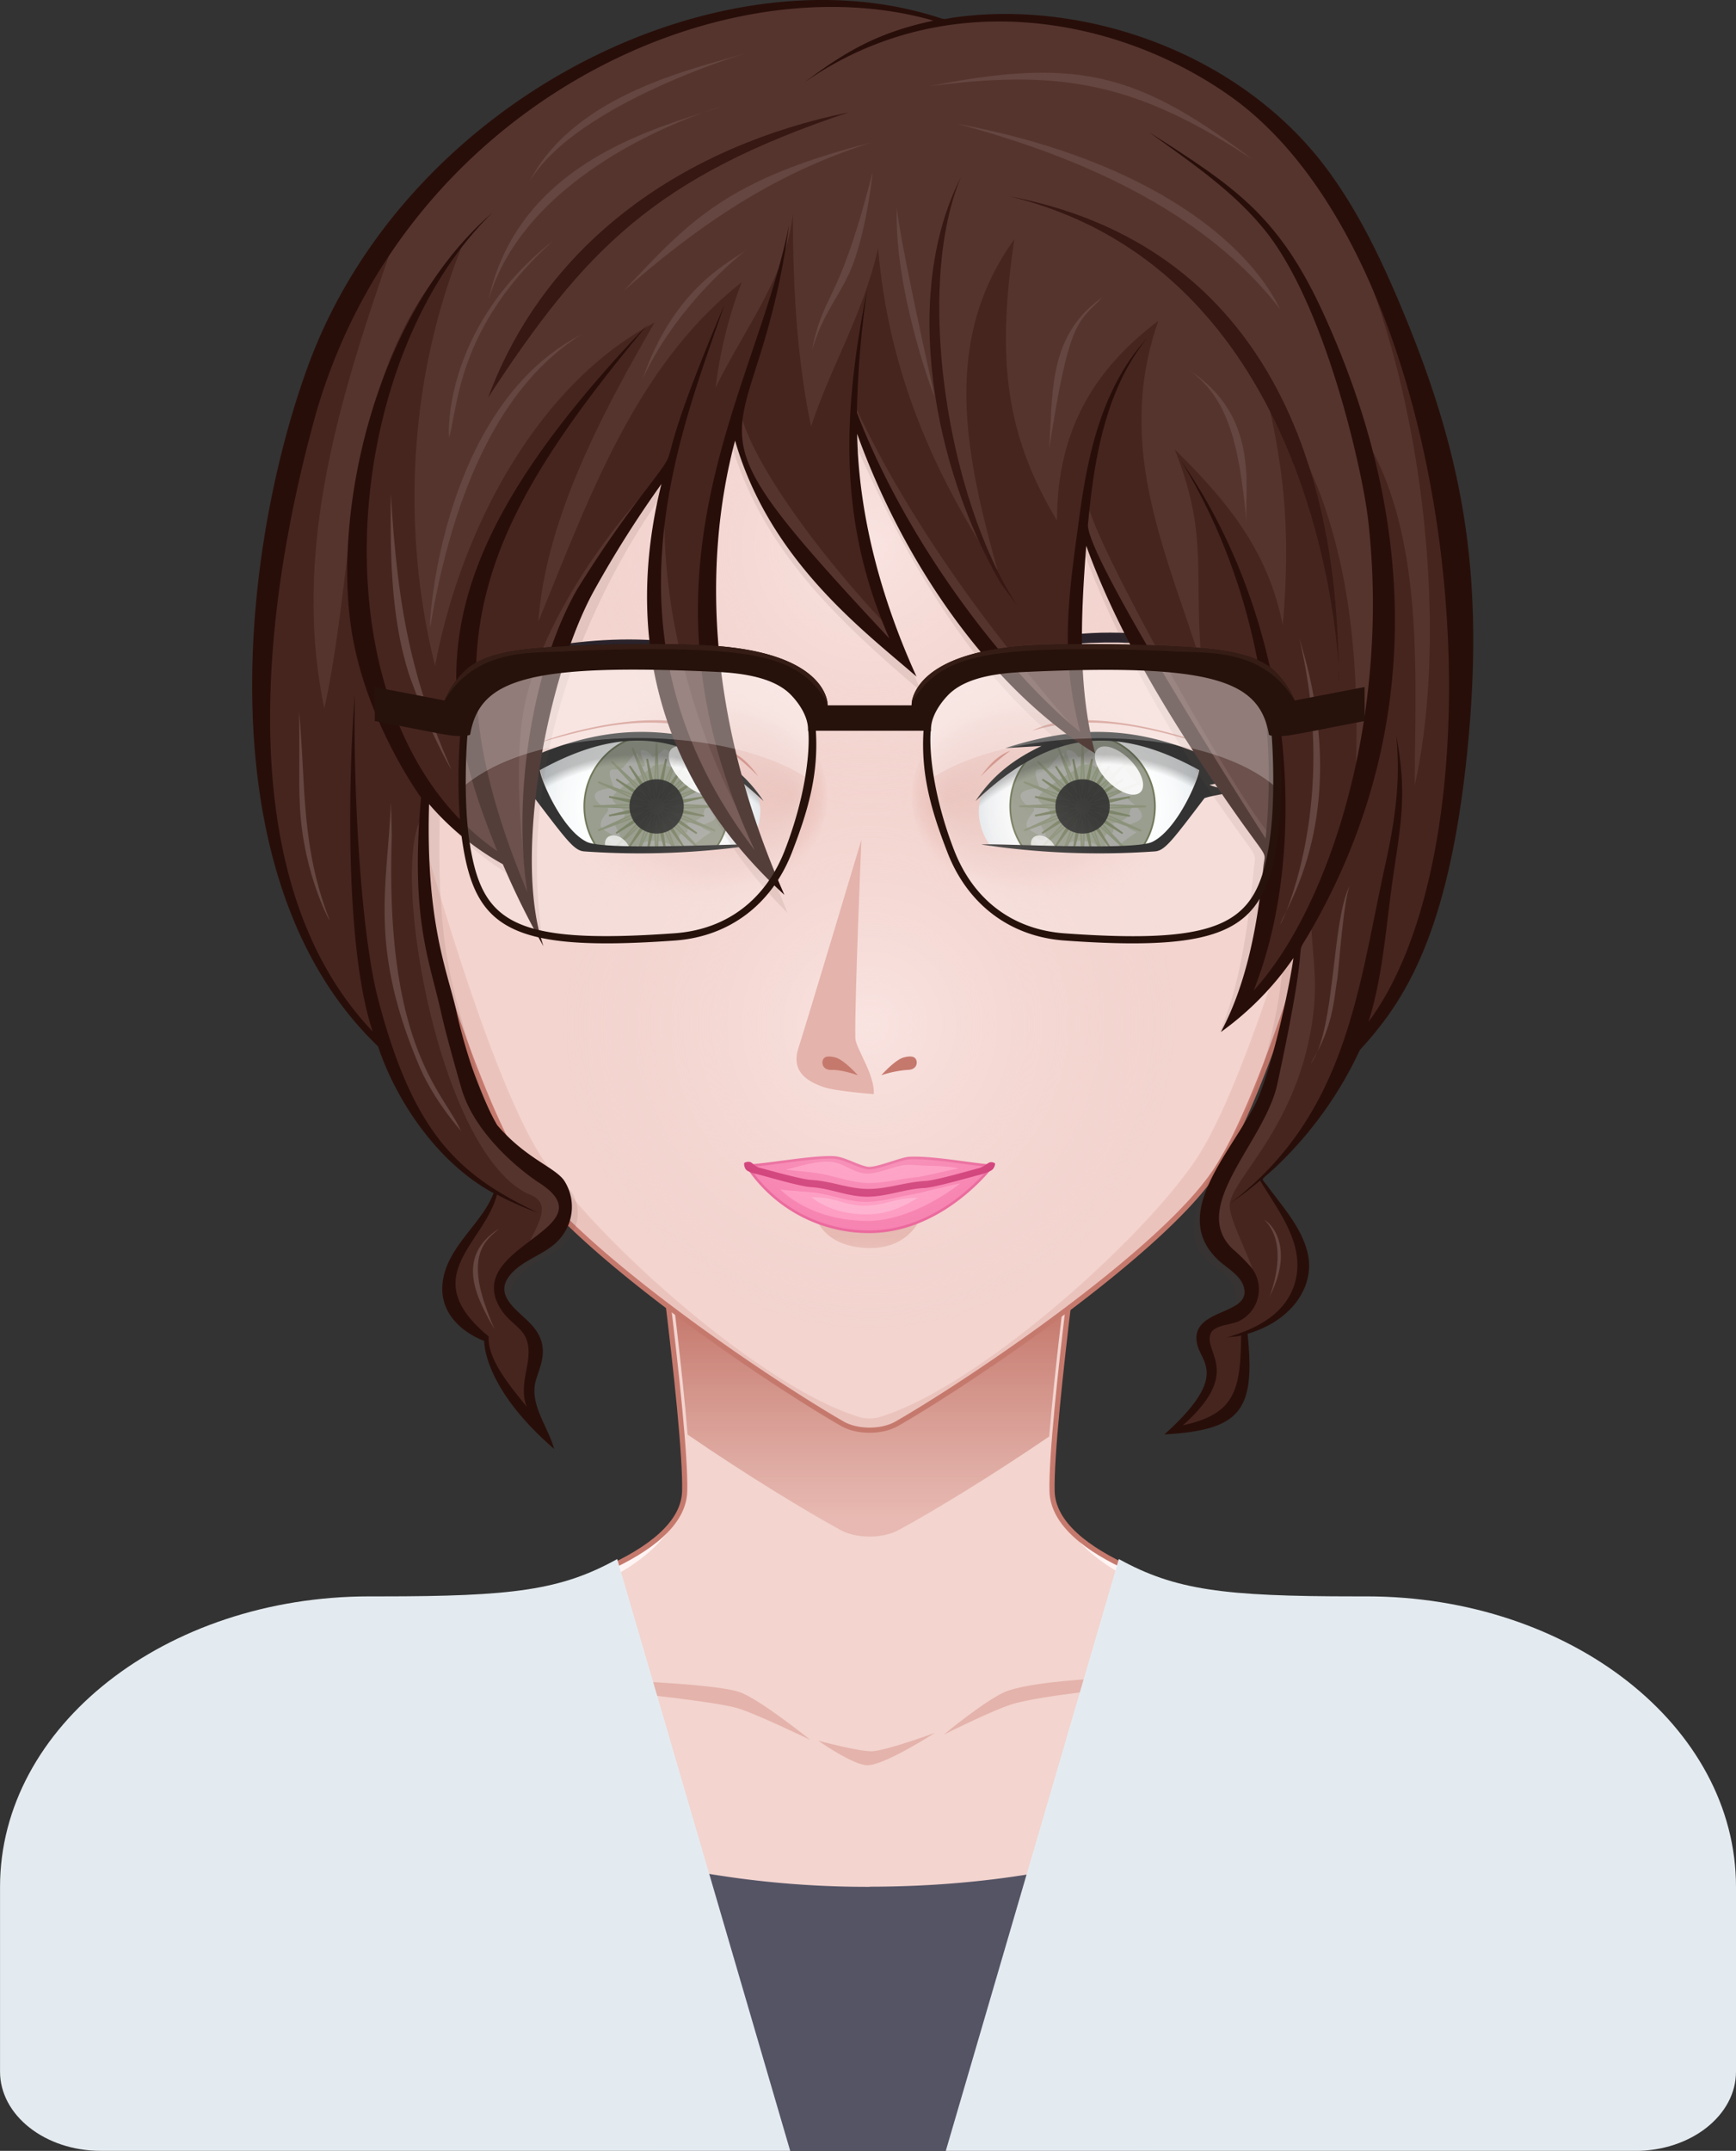<svg id="Layer_1" data-name="Layer 1" xmlns="http://www.w3.org/2000/svg" xmlns:xlink="http://www.w3.org/1999/xlink" viewBox="0 0 504 624.11"><rect x="0" y="0" width="504" height="624.11" fill="#333333" stroke="none"/><defs><style>.cls-1,.cls-30{fill:#56342e;}.cls-2{fill:#f3d4cf;}.cls-3{fill:#fff4f3;}.cls-4{fill:#e4b3ab;}.cls-5{fill:none;stroke:#c5796d;stroke-width:1.5px;}.cls-6{fill:url(#linear-gradient);}.cls-7{fill:#ebc3bd;}.cls-8{fill:url(#linear-gradient-2);}.cls-9{fill:#f771a9;stroke:#e85391;stroke-width:0.75px;}.cls-10{fill:#c92066;}.cls-11{fill:#ff8ebd;}.cls-12{fill:#ffa8cc;}.cls-13{fill:url(#radial-gradient);}.cls-14,.cls-16,.cls-17{fill:#808672;stroke-width:0.5px;}.cls-14{stroke:#4c5831;}.cls-15{fill:#93958e;}.cls-16{stroke:#6e7759;}.cls-17{stroke:#5d6743;}.cls-18,.cls-20{opacity:0.9;}.cls-18,.cls-19,.cls-20,.cls-30,.cls-35,.cls-36{isolation:isolate;}.cls-19,.cls-20,.cls-35,.cls-36{fill:#fff;}.cls-19{opacity:0.7;}.cls-21{fill:url(#radial-gradient-2);}.cls-22{fill:url(#radial-gradient-3);}.cls-23{fill:#c5796d;}.cls-24{fill:url(#radial-gradient-4);}.cls-25{fill:url(#radial-gradient-5);}.cls-26{fill:url(#radial-gradient-6);}.cls-27{fill:url(#radial-gradient-7);}.cls-28{fill:url(#radial-gradient-8);}.cls-29{fill:#2a232b;}.cls-30{opacity:0.1;}.cls-31{fill:#47251f;}.cls-32{fill:#371813;}.cls-33{fill:#654640;}.cls-34{fill:#280e09;}.cls-35{opacity:0.2;}.cls-36{opacity:0.4;}.cls-37{fill:#26120b;}.cls-38{fill:#351d15;}.cls-39{fill:#545465;}.cls-40{fill:#e4ebf0;}</style><linearGradient id="linear-gradient" x1="64.13" y1="645.79" x2="64.13" y2="679.66" gradientTransform="matrix(2.55, 0, 0, -2.55, 136.19, 2110.93)" gradientUnits="userSpaceOnUse"><stop offset="0" stop-color="#e4b3ab" stop-opacity="0.8"/><stop offset="0.7" stop-color="#c5796d"/></linearGradient><linearGradient id="linear-gradient-2" x1="64.13" y1="675.15" x2="64.13" y2="678.06" gradientTransform="matrix(2.55, 0, 0, -2.55, 136.19, 2110.93)" gradientUnits="userSpaceOnUse"><stop offset="0.1" stop-color="#ebc3bd"/><stop offset="1" stop-color="#e4b3ab"/></linearGradient><radialGradient id="radial-gradient" cx="43.85" cy="730.21" r="12.97" gradientTransform="translate(349.24 2148.45) rotate(180) scale(2.59)" gradientUnits="userSpaceOnUse"><stop offset="0" stop-color="#fff"/><stop offset="0.54" stop-color="#fdfefe"/><stop offset="0.74" stop-color="#f6f8f9"/><stop offset="0.88" stop-color="#eaeff2"/><stop offset="0.99" stop-color="#d9e3e8"/><stop offset="1" stop-color="#d8e2e7"/></radialGradient><radialGradient id="radial-gradient-2" cx="89.45" cy="1012.54" fx="100.949" r="16.36" gradientTransform="matrix(2.55, 0.05, -0.04, 2.04, 60.64, -1816.67)" gradientUnits="userSpaceOnUse"><stop offset="0" stop-color="#e4b3ab"/><stop offset="0.7" stop-color="#e4b3ab" stop-opacity="0.3"/><stop offset="1" stop-color="#f3d4cf" stop-opacity="0"/></radialGradient><radialGradient id="radial-gradient-3" cx="30.61" cy="715.3" r="21.43" gradientTransform="matrix(2.67, -0.14, -0.14, -2.65, 251.74, 2198.5)" gradientUnits="userSpaceOnUse"><stop offset="0.95" stop-opacity="0"/><stop offset="1" stop-opacity="0.3"/></radialGradient><radialGradient id="radial-gradient-4" cx="89.57" cy="730.21" r="12.97" gradientTransform="matrix(2.59, 0, 0, -2.59, 132.23, 2148.45)" xlink:href="#radial-gradient"/><radialGradient id="radial-gradient-5" cx="42.95" cy="1013.75" fx="54.45" r="16.36" gradientTransform="matrix(-2.55, 0.05, 0.04, 2.04, 420.83, -1816.67)" xlink:href="#radial-gradient-2"/><radialGradient id="radial-gradient-6" cx="-13.75" cy="717.62" r="21.43" gradientTransform="matrix(-2.67, -0.14, 0.14, -2.65, 229.73, 2198.5)" xlink:href="#radial-gradient-3"/><radialGradient id="radial-gradient-7" cx="64.26" cy="702.24" r="38.83" gradientTransform="matrix(2.55, 0, 0, -2.55, 136.19, 2110.93)" gradientUnits="userSpaceOnUse"><stop offset="0" stop-color="#fff4f3" stop-opacity="0.5"/><stop offset="0.9" stop-color="#f3d4cf" stop-opacity="0"/></radialGradient><radialGradient id="radial-gradient-8" cx="64.26" cy="756.62" r="34.92" xlink:href="#radial-gradient-7"/></defs><title>avatar 7</title><g id="svga-group-hair-back"><path id="SvgjsPath6416" class="cls-1" d="M301.28,289.13H298.8v-2.47h2.47v2.47Z" transform="translate(-47.59 -23)"/></g><g id="svga-group-humanbody-single"><path id="SvgjsPath2761" class="cls-2" d="M524.75,534.89c-14.86-25.12-33.32-29.61-48.55-34.47-15.64-5-47.85-7.86-65.42-11.38-17-3.4-57.26-14.32-57.72-33.36-0.47-19.95,10.61-99.15,10.61-99.15H235.75s11.1,79.2,10.62,99.15c-0.46,19-40.76,30-57.73,33.36-17.57,3.52-49.77,6.39-65.41,11.38-15.23,4.86-33.7,9.34-48.56,34.47-9,15.24-14.86,39.9-14.86,67.11H539.62C539.62,574.79,533.78,550.13,524.75,534.89Z" transform="translate(-47.59 -23)"/><path id="SvgjsPath2762" class="cls-3" d="M353.07,455.69c6.17,27,44.93,33.88,65,37.9,54.19,10.83,83.53,12.7,104.61,48.33,7.18,12.16,13.5,39.24,14.75,59.74,4.54,0.72,1.31-43.11-12.7-66.76-24.09-40.74-71.94-37.43-114-45.84-17-3.4-57.26-14.32-57.72-33.36h0Zm-106.06,0c-0.46,19-40.76,30-57.72,33.36-42,8.41-89.87,5.1-114,45.84-14,23.65-17.24,67.48-12.7,66.76,1.24-20.5,7.57-47.58,14.75-59.74,21.08-35.63,50.42-37.49,104.61-48.33,20.1-4,58.86-10.87,65-37.9h0Z" transform="translate(-47.59 -23)"/><path id="SvgjsPath2763" class="cls-4" d="M179.36,509.28s70.84,0.74,82.79,4.66c5.72,1.87,20.71,13.93,20.71,13.93s-16.21-7.84-21.41-9.29C249.36,515.21,179.36,509.28,179.36,509.28Zm120.17,25.93c5.08-.1,19.51-9.4,19.51-9.4s-13.79,5.09-18.16,5.34c-3.69.21-15.74-3.06-15.74-3.06S295.37,535.3,299.53,535.22Zm42.57-17.91c16.69-4.5,73.67-8,73.67-8s-58.84-1.28-75.46,4.27c-5.57,1.86-18.7,12.76-18.7,12.76S336.61,518.78,342.1,517.31Z" transform="translate(-47.59 -23)"/><path id="SvgjsPath2764" class="cls-5" d="M524.75,534.89c-24.09-40.74-72-37.45-114-45.84-17-3.4-57.26-14.32-57.72-33.36-0.47-19.95,10.61-99.15,10.61-99.15H235.75s11.1,79.2,10.62,99.15c-0.46,19-40.76,30-57.73,33.36-17.57,3.52-49.77,6.39-65.41,11.38-15.23,4.86-33.7,9.34-48.56,34.47-9,15.24-14.86,39.9-14.86,67.11H539.62C539.62,574.79,533.78,550.13,524.75,534.89Z" transform="translate(-47.59 -23)"/></g><g id="svga-group-chinshadow-single"><path id="SvgjsPath6563" class="cls-6" d="M291.68,467c4.61,2.5,12.13,2.5,16.73,0,9.95-5.38,26.69-15.51,43.79-27.18,1.49-18.62,4.87-45.8,7.27-64.07C323.86,372,275.42,372,240,375.8c2.38,18.11,5.71,44.91,7.22,63.48C264.54,451.16,281.61,461.49,291.68,467Z" transform="translate(-47.59 -23)"/></g><g id="svga-group-head"><g id="svga-group-faceshape-wrap"><g id="svga-group-faceshape-single"><path id="SvgjsPath6560" class="cls-2" d="M399.8,363.75c-16.5,23.67-70.61,60.19-91.86,72.38-4.35,2.49-11.44,2.49-15.79,0-21.23-12.19-75.36-48.7-91.87-72.37-20.1-28.82-45.8-132.74-45.83-132.87a149.36,149.36,0,0,1-5-38c-0.13-82.79,67.16-150,150.31-150.12s150.65,66.86,150.78,149.65a149.53,149.53,0,0,1-4.83,38.06C445.72,230.55,420,334.83,399.8,363.75Z" transform="translate(-47.59 -23)"/><path id="SvgjsPath6561" class="cls-7" d="M381,66.26a149.62,149.62,0,0,1,59.18,161c0,0.13-25.95,103.9-45.83,132.87-16.48,24-63.88,66.08-91.87,74.19a11.84,11.84,0,0,1-4.9,0c-28-8.11-75.38-50.16-91.87-74.19-19.88-29-45.8-132.74-45.83-132.87a149.62,149.62,0,0,1,59.17-161,149.64,149.64,0,0,0-64.61,164.61c0,0.13,25.73,104.05,45.83,132.87,16.51,23.67,70.64,60.18,91.87,72.37h0a17.63,17.63,0,0,0,15.79,0h0c21.23-12.19,75.36-48.7,91.87-72.37,20.1-28.82,45.8-132.74,45.83-132.87A149.64,149.64,0,0,0,381,66.26Z" transform="translate(-47.59 -23)"/><path id="SvgjsPath6562" class="cls-5" d="M399.8,363.75c-16.5,23.67-70.61,60.19-91.86,72.38-4.35,2.49-11.44,2.49-15.79,0-21.23-12.19-75.36-48.7-91.87-72.37-20.1-28.82-45.8-132.74-45.83-132.87a149.36,149.36,0,0,1-5-38c-0.13-82.79,67.16-150,150.31-150.12s150.65,66.86,150.78,149.65a149.53,149.53,0,0,1-4.83,38.06C445.72,230.55,420,334.83,399.8,363.75Z" transform="translate(-47.59 -23)"/></g></g><g id="svga-group-mouth-single"><path id="SvgjsPath6651" class="cls-8" d="M300.26,385.15c-12.25,0-15.19-7.5-15.19-7.5a42.47,42.47,0,0,0,29.27-.31S311,385.15,300.26,385.15Z" transform="translate(-47.59 -23)"/><path id="SvgjsPath6655" class="cls-9" d="M264.41,361.28c6.62-.33,18.66-2.66,25-2.44,3.26,0.11,6.5,2.36,9.91,3.07,2.37,0.5,9.73-2.72,12.16-2.87,6.36-.4,18.32,1.84,24.17,2.28h0s-14.29,19.11-35.77,19.11a42.3,42.3,0,0,1-35.43-19.14h0Z" transform="translate(-47.59 -23)"/><path id="SvgjsPath6656" class="cls-10" d="M336.49,360.62a1.75,1.75,0,0,0-1.54-.34c-0.74.23-1.64,1.29-3.25,1.7-1.85.47-12.42,3.54-15.32,3.69-5.85.29-11,2.33-16.72,2.32s-10.73-2.3-16.61-2.62c-2.92-.16-12.85-3-14.71-3.46-1.61-.4-2.2-1.42-2.87-1.7a2.26,2.26,0,0,0-1.84.26,2.89,2.89,0,0,0,.49,1.85c0.67,0.83,2.73,1.25,4.12,1.6,1.93,0.49,11.77,3.38,14.71,3.54,5.7,0.32,10.65,2.78,16.35,2.79S310.21,368,316,367.72c3-.15,13.68-3.25,15.66-3.74,1.43-.36,3.43-1,4.14-1.68A2.74,2.74,0,0,0,336.49,360.62Z" transform="translate(-47.59 -23)"/><path id="SvgjsPath6657" class="cls-11" d="M299.54,377.27c-9.68,0-19.06-3.08-25.45-9.13,3.36,0.47,7,.51,10.56,1,4.39,0.6,8.48,2.28,13,2.56,4.87,0.31,9.69-1.22,14.56-2.08,4.07-.71,10.41-2.64,14.2-3.22C319.15,371.94,308.89,377.27,299.54,377.27Zm13.5-12.6c3.69-.37,9.53-2.17,12.93-2.57-3.48-1-9.47-.69-13.79-1.09-3.72-.34-8,2.13-11.91,2.51-4.39.43-7.27-3-11.39-3.39-4.47-.36-9.37,1.38-13.2,2.26,3.43,0.46,7.12.59,10.66,1.28,4.34,0.84,8.42,2.45,12.92,2.61S308.49,365.13,313,364.67Z" transform="translate(-47.59 -23)"/><path id="SvgjsPath6658" class="cls-12" d="M314.12,370.52c-0.76,0-1.55.06-2.3,0.13a23.32,23.32,0,0,0-2.38.3c-1.33.24-2.66,0.58-4.05,0.91a27,27,0,0,1-6.58,1c-0.37,0-.74,0-1.12,0a26.5,26.5,0,0,1-5.42-1,34.47,34.47,0,0,0-5-1.22l-1-.1c-1-.09-2.07-0.13-3.1-0.16,4.29,3.45,10.21,5,16,5C305.18,375.34,309.8,373.25,314.12,370.52Z" transform="translate(-47.59 -23)"/></g><g id="svga-group-eyes-left"><g id="svga-group-eyesback-left"><path id="SvgjsPath6502" class="cls-13" d="M267.71,254.13a16,16,0,0,1,.64,4.35,17.24,17.24,0,0,1-3.56,10.23c-10.08.09-42,1.75-46.83-.75-7-3.56-13.17-18.23-13.62-21.83C229.06,231.9,247.3,234.67,267.71,254.13Z" transform="translate(-47.59 -23)"/></g><g id="svga-group-eyesiriswrapper-left"><g id="svga-group-eyesiriscontrol-left"><g id="svga-group-eyesiris-left"><path id="SvgjsPath6482" class="cls-14" d="M259.23,257a21,21,0,1,1-21-21A21,21,0,0,1,259.23,257Z" transform="translate(-47.59 -23)"/><path id="SvgjsPath6483" class="cls-15" d="M226,266.81c3.07-.25.35-1.07,0.35-1.07-1.52-.82-4.37-2.08-4.37-3.23,0-3.61,5-4.55-.12-6-5.27-4.84,4.09-4.73,4-4.9-3.42-8.33,1-3.75,2.93-6.21,7-9.11,1.94.93,5.72,0,1.37-.34-2.73-5.36.12-4.66a3.15,3.15,0,0,1,2.32,2c1.38-.27,3.53-2.39,3.53-2.39,2.62,0.79,4.47,4.52,3.66,3.82a32.16,32.16,0,0,0,4.51-1.19s0.25-.84.48-0.12c3.22,9.32,11.51,8.66,2,11.35,0,0-.62,0,1.34,1.55,9.49,7.58-7.37,5.24,1.58,8.72,0.36-.36-5.36,3.38-5.36,4.42,0,1.76-3.65,6.37-6.82,4.55-1.77-1-2,2.1-3.07.67-2-2.81-6.1-.12-4.6-2.71,2.22-1.82-2.29.71-3.17,0.71-2.9,0,3.79-9.75,13.64-2.51,2.88,2.11-3-5,2.19-5,0.52,0.17.37-1.83,0.37-2.39-2.72-.53,4.87,0,4.87-4.42,0.48,0.1,1.78-1.22-5.73,0a22.85,22.85,0,0,1-.12-3.11c0.39-1.53,4.25-1,3.17-2.63l-2.8-5.62c-9-1.45-3.86-2.35-9.5-1.19-0.27,1.32-12.07,7-11.7,9.56s7.41,3.28.73,7.64C236.12,281.68,218.71,262.07,226,266.81Z" transform="translate(-47.59 -23)"/><path id="SvgjsPath6484" class="cls-16" d="M238.21,238.58l0.6,15.39,6.44-14-5.34,14.44L251.22,244l-10.46,11.3,14.45-5.33-14,6.44,15.39,0.6-15.39.6,14,6.44-14.45-5.33L251.22,270l-11.31-10.46L245.25,274l-6.44-14-0.6,15.39L237.61,260l-6.44,14,5.33-14.44L225.2,270l10.46-11.3L221.21,264l14-6.44-15.38-.6,15.38-.6-14-6.44,14.45,5.33L225.2,244l11.3,10.46L231.17,240l6.44,14Z" transform="translate(-47.59 -23)"/><path id="SvgjsPath6485" class="cls-17" d="M241,243.2l-1.89,11.62,6.94-9.5-6.19,10,10.05-6.12-9.54,6.88L252,254.28,240.55,257,252,259.76l-11.62-1.88,9.5,6.94-10-6.18L246,268.69l-6.88-9.55,1.81,11.63-2.7-11.46-2.78,11.44,1.89-11.62-7,9.5,6.19-10-10.05,6.12,9.55-6.88-11.63,1.81,11.45-2.7-11.44-2.78L236,256.07l-9.5-6.94,10,6.18-6.12-10.05,6.88,9.55-1.81-11.63,2.71,11.46Z" transform="translate(-47.59 -23)"/><path id="SvgjsPath6486" class="cls-18" d="M246.09,257a7.88,7.88,0,1,1-7.88-7.88A7.88,7.88,0,0,1,246.09,257Z" transform="translate(-47.59 -23)"/><path id="SvgjsPath6487" class="cls-19" d="M229.93,272.09c-1.16,1.16-3.45.75-5.12-.92s-2.08-4-.92-5.12,3.45-.75,5.12.92S231.09,270.92,229.93,272.09Z" transform="translate(-47.59 -23)"/><path id="SvgjsPath6488" class="cls-20" d="M255,252.84c-1.74,1.74-5.95.35-9.4-3.1s-4.84-7.66-3.1-9.4,5.95-.35,9.4,3.1S256.78,251.1,255,252.84Z" transform="translate(-47.59 -23)"/></g></g></g><g id="svga-group-eyesfront-left"><path id="SvgjsPath6527" class="cls-2" d="M191.21,258.22c0,34.15,19.93,61.83,44.52,61.83s44.52-27.68,44.52-61.83-19.93-61.83-44.52-61.83S191.21,224.06,191.21,258.22Zm13.12-12.1c24.72-14.22,43-11.45,63.37,8a16,16,0,0,1,.64,4.35,17.24,17.24,0,0,1-3.56,10.23c-10.08.09-42,1.75-46.83-.75C211,264.39,204.79,249.73,204.34,246.12Z" transform="translate(-47.59 -23)"/><path id="SvgjsPath6528" class="cls-21" d="M204.59,247.32c1.29,4.89,7,17.38,13.36,20.63,4.87,2.5,36.75.84,46.83,0.75a17.22,17.22,0,0,0,3.56-10.23,16,16,0,0,0-.64-4.35c-20.2-19.25-38.28-22.14-62.6-8.43,4.87-14.16,21.08-24.61,40.41-24.7,23.23-.1,42.09,14.79,42.15,33.27s-18.73,33.52-41.95,33.63-42.09-14.79-42.14-33.27A27.17,27.17,0,0,1,204.59,247.32Z" transform="translate(-47.59 -23)"/><path id="SvgjsPath6533" class="cls-22" d="M218,268c-7-3.56-13.17-18.23-13.62-21.83,24.72-14.22,43-11.45,63.37,8a16,16,0,0,1,.64,4.35,17.24,17.24,0,0,1-3.56,10.23C254.7,268.79,222.82,270.45,218,268Z" transform="translate(-47.59 -23)"/><path id="SvgjsPath6537" class="cls-23" d="M204.42,238.4c8.44-3.31,35.36-10.52,48.43-3.31C234.12,229.26,215.41,235.5,204.42,238.4Zm54.78,2.46c4.08,1.52,6.71,4.85,8.56,7.46A74.37,74.37,0,0,0,259.2,240.86Z" transform="translate(-47.59 -23)"/><path id="SvgjsPath6538" d="M260.62,240.07c-20.63-6.59-36.77-6.51-57.35,2-9.68,1.34-13.49.48-18.4-.62,2.77,2.36,5.12,4.66,10.67,5a28.88,28.88,0,0,1-7.27.89,84.54,84.54,0,0,0,13.08,3.4,15.4,15.4,0,0,1-7.67,1.08c2.29,1.8,5.69,1.63,9.12,2.78,9.56,12.56,11.56,15.31,14.53,15.46a229.81,229.81,0,0,0,50.24-2c-3.71-.47-44.09,1.93-49.62-0.77-7-3.4-13.17-17.39-13.62-20.83,25.35-13.91,43.88-10.83,64.94,9-4.82-7.31-10.87-12.06-19.17-16Z" transform="translate(-47.59 -23)"/></g></g><g id="svga-group-eyes-right"><g id="svga-group-eyesback-right"><path id="SvgjsPath6510" class="cls-24" d="M332.37,254.13a16,16,0,0,0-.64,4.35,17.24,17.24,0,0,0,3.56,10.23c10.08,0.09,42,1.75,46.83-.75,7-3.56,13.17-18.23,13.62-21.83C371,231.9,352.78,234.67,332.37,254.13Z" transform="translate(-47.59 -23)"/></g><g id="svga-group-eyesiriswrapper-right"><g id="svga-group-eyesiriscontrol-right"><g id="svga-group-eyesiris-right"><path id="SvgjsPath6489" class="cls-14" d="M382.89,257a21,21,0,1,1-21-21A21,21,0,0,1,382.89,257Z" transform="translate(-47.59 -23)"/><path id="SvgjsPath6490" class="cls-15" d="M349.65,266.81c3.07-.25.35-1.07,0.35-1.07-1.52-.82-4.37-2.07-4.37-3.23,0-3.61,5-4.55-.12-6-5.27-4.84,4.09-4.74,4-4.9-3.42-8.33,1-3.75,2.92-6.21,7-9.11,1.94.93,5.72,0,1.37-.34-2.73-5.36.12-4.66a3.15,3.15,0,0,1,2.32,2c1.38-.27,3.53-2.39,3.53-2.39,2.62,0.79,4.47,4.52,3.66,3.82a32.13,32.13,0,0,0,4.5-1.19s0.25-.84.48-0.11c3.22,9.32,11.51,8.65,2,11.35,0,0-.62,0,1.34,1.55,9.5,7.58-7.37,5.24,1.58,8.72,0.37-.36-5.36,3.38-5.36,4.42,0,1.76-3.65,6.37-6.82,4.56-1.77-1-2,2.1-3.07.67-2-2.81-6.1-.12-4.6-2.71,2.22-1.82-2.29.71-3.17,0.71-2.9,0,3.79-9.75,13.64-2.51,2.88,2.11-3-5,2.19-5,0.52,0.17.37-1.83,0.37-2.39-2.71-.53,4.87,0,4.87-4.42,0.48,0.09,1.78-1.23-5.73,0a22.87,22.87,0,0,1-.12-3.11c0.39-1.53,4.26-1,3.17-2.63l-2.8-5.62c-9-1.45-3.86-2.36-9.5-1.19-0.27,1.32-12.07,7-11.7,9.56,0.35,2.46,7.41,3.28.73,7.65C359.79,281.68,342.38,262.07,349.65,266.81Z" transform="translate(-47.59 -23)"/><path id="SvgjsPath6491" class="cls-16" d="M361.87,238.58l0.6,15.39,6.44-14-5.34,14.44L374.88,244l-10.46,11.3,14.45-5.33-14,6.44,15.39,0.6-15.39.6,14,6.44-14.45-5.33L374.88,270l-11.31-10.46L368.91,274l-6.44-14-0.6,15.39L361.27,260l-6.44,14,5.33-14.44L348.86,270l10.46-11.3L344.87,264l14-6.44-15.38-.6,15.38-.6-14-6.44,14.45,5.33L348.86,244l11.3,10.46L354.83,240l6.44,14Z" transform="translate(-47.59 -23)"/><path id="SvgjsPath6492" class="cls-17" d="M364.66,243.2l-1.89,11.62,6.94-9.5-6.19,10,10.05-6.12L364,256.08l11.63-1.81L364.21,257l11.44,2.78L364,257.88l9.5,6.94-10-6.18,6.12,10-6.88-9.55,1.81,11.63-2.7-11.46-2.78,11.44L361,259.14l-7,9.5,6.2-10-10.05,6.12,9.55-6.88-11.63,1.81L359.53,257l-11.44-2.78,11.61,1.88-9.5-6.94,10,6.19-6.12-10,6.88,9.55-1.81-11.63,2.71,11.46Z" transform="translate(-47.59 -23)"/><path id="SvgjsPath6493" class="cls-18" d="M369.76,257a7.88,7.88,0,1,1-7.88-7.88A7.88,7.88,0,0,1,369.76,257Z" transform="translate(-47.59 -23)"/><path id="SvgjsPath6494" class="cls-19" d="M353.59,272.09c-1.16,1.16-3.45.75-5.12-.91s-2.08-4-.91-5.12,3.45-.75,5.11.91S354.75,270.93,353.59,272.09Z" transform="translate(-47.59 -23)"/><path id="SvgjsPath6495" class="cls-20" d="M378.71,252.84c-1.74,1.74-5.94.35-9.4-3.1s-4.84-7.66-3.11-9.4,5.95-.35,9.4,3.1S380.45,251.1,378.71,252.84Z" transform="translate(-47.59 -23)"/></g></g></g><g id="svga-group-eyesfront-right"><path id="SvgjsPath6548" class="cls-2" d="M364.34,196.38c-24.58,0-44.52,27.68-44.52,61.83S339.76,320,364.34,320s44.52-27.68,44.52-61.83S388.93,196.38,364.34,196.38ZM382.12,268c-4.87,2.5-36.75.84-46.83,0.75a17.22,17.22,0,0,1-3.56-10.23,16,16,0,0,1,.64-4.35c20.41-19.46,38.65-22.22,63.38-8C395.29,249.73,389.08,264.39,382.12,268Z" transform="translate(-47.59 -23)"/><path id="SvgjsPath6549" class="cls-25" d="M395.48,247.32c-1.29,4.89-7,17.38-13.36,20.63-4.87,2.5-36.75.84-46.83,0.75a17.22,17.22,0,0,1-3.56-10.23,16,16,0,0,1,.64-4.35c20.2-19.25,38.28-22.14,62.6-8.43-4.87-14.16-21.08-24.61-40.41-24.7-23.23-.1-42.09,14.79-42.15,33.27s18.73,33.52,41.95,33.63,42.09-14.79,42.14-33.27A27.17,27.17,0,0,0,395.48,247.32Z" transform="translate(-47.59 -23)"/><path id="SvgjsPath6554" class="cls-26" d="M382.12,268c7-3.56,13.17-18.23,13.62-21.83-24.72-14.22-43-11.45-63.37,8a16,16,0,0,0-.64,4.35,17.24,17.24,0,0,0,3.56,10.23C345.38,268.79,377.26,270.45,382.12,268Z" transform="translate(-47.59 -23)"/><path id="SvgjsPath6558" class="cls-23" d="M347.23,235.09c13.07-7.21,40,0,48.43,3.31C384.67,235.5,366,229.26,347.23,235.09Zm-14.91,13.23c1.86-2.61,4.48-5.95,8.56-7.46A74.37,74.37,0,0,0,332.32,248.32Z" transform="translate(-47.59 -23)"/><path id="SvgjsPath6559" d="M339.46,240.07c20.63-6.59,36.77-6.51,57.35,2,9.68,1.34,13.49.48,18.4-.62-2.77,2.36-5.12,4.66-10.67,5a28.88,28.88,0,0,0,7.27.89,84.54,84.54,0,0,1-13.08,3.4,15.4,15.4,0,0,0,7.67,1.08c-2.29,1.8-5.69,1.63-9.12,2.78-9.56,12.56-11.56,15.31-14.53,15.46a229.81,229.81,0,0,1-50.24-2c3.71-.47,44.09,1.93,49.62-0.77,7-3.4,13.17-17.39,13.62-20.83-25.35-13.91-43.88-10.83-64.94,9,4.82-7.31,10.87-12.06,19.17-16Z" transform="translate(-47.59 -23)"/></g></g><g id="svga-group-facehighlight-single"><path id="SvgjsPath2753" class="cls-27" d="M399.47,320.06a99.76,99.76,0,1,1-99.91-99.6A99.75,99.75,0,0,1,399.47,320.06Z" transform="translate(-47.59 -23)"/><path id="SvgjsPath2757" class="cls-28" d="M386.6,179.07A86.56,86.56,0,1,1,300,92.5,86.57,86.57,0,0,1,386.6,179.07Z" transform="translate(-47.59 -23)"/></g><g id="svga-group-eyebrows-left"><path id="SvgjsPath6496" class="cls-29" d="M277.43,219.75c-32-10.46-46.68-10.45-82.24-6.23-1.07.13-6.08,1.36-6.52,0.55,29.42-6.66,54.27-8.82,82,2.29C271.67,216.75,277.56,218.94,277.43,219.75Z" transform="translate(-47.59 -23)"/></g><g id="svga-group-eyebrows-right"><path id="SvgjsPath6497" class="cls-29" d="M322.24,219.67c24.44-15.49,54.28-16,82-8,1.1,0.32,7.17,1.54,7.21,2.54C351,200.87,322.24,219.67,322.24,219.67Z" transform="translate(-47.59 -23)"/></g><g id="svga-group-nose-single"><path id="SvgjsPath6659" class="cls-4" d="M297.67,266.71s-2,47.16-1.76,57.51c0.08,2.94,5.74,10.64,5.35,16.26,0,0-11-.8-14.63-2.07-3.76-1.33-9.57-3.93-7.27-11.18C282.64,316.92,297.67,266.71,297.67,266.71Z" transform="translate(-47.59 -23)"/><path id="SvgjsPath6660" class="cls-23" d="M296.64,335s-4.58-1.62-7.47-1.54c-2.63.08-3-1.67-2.75-2.67s1.17-1.62,3.71-.94S296.64,335,296.64,335Zm6.81,0a32.38,32.38,0,0,1,7.47-1.54c2.63,0,3-1.67,2.75-2.67s-1.17-1.62-3.71-.95S303.46,335,303.46,335Z" transform="translate(-47.59 -23)"/></g><g id="svga-group-hair-front"><path id="SvgjsPath6418" class="cls-30" d="M195.24,371.22c-16.35-9.56-72.72-173.57-51.71-231.14,21.21-58.14,148.37-15.51,157-13.2,12.9,3.45,142.44-15.35,147.39-3.53,37.77,90.12-.65,160.58-37.1,245.89,26.37,36.06-13.11,40.52-10.63,39.43C404,407,408,402,405.77,396.46c-3.55-8.76-23.09-6.95-2.34-39.73,12.88-20.35,16.65-48.91,16.58-55.65-4.54,6.56-12.07,16.09-18.2,21.07,6.41-14.26,8.65-35.54,9.79-47,0.58-6.17,2.25-.42-14.14-24.66-11.71-17.34-26.35-43-35.59-68.38-5.66,18.75-.78,44.09,3.81,63.91-44.65-29.46-65.84-87.29-70.22-94.79,0.41,20.53,10.22,50.66,19.52,72.39-24-20.45-46.37-41.35-55.24-72.41-10.21,38.39-3.37,88.85,16.49,136.7C228,240,238.88,180.13,240.77,165.21c-8.34,11.86-46,65.56-35.44,132.35-2.46-4.79-5.06-14-7.28-19.24-10.69-6.08-16.23-11.46-22.75-19.2-1.31,44.48,5.64,54.28,11.24,77.73,5.41,22.65,25.64,30,26.9,31.86,2.68,4,2.49,9.27-.49,13.66-3.44,5.07-10.77,6.12-14.89,11.35-5.38,6.83-.51,11.34,2.73,14.94C205,413.31,176.05,408.67,195.24,371.22Z" transform="translate(-47.59 -23)"/><path id="SvgjsPath6419" class="cls-1" d="M205.44,439c-7.37-7.08-16.08-17.78-16.81-28-7.83-3.12-12.05-8.95-11.3-15.59,1.13-9.9,9.6-13.89,14.31-26.3-16.93-9.9-27.33-25.53-33.22-43.2-47.15-45.34-42-136.48-20.3-196.08,22-60.19,85.68-105.58,148.24-105.58a110.26,110.26,0,0,1,28.45,3.6c13.35,3.57,4.55.46,24.7,0.46,36.76,0,72.26,17.2,92.62,44.9,9.43,12.82,15.95,27.06,21.07,39.3,19.2,45.82,24.16,79.74,18.93,129.63-7.18,68.56-28.36,79.4-31.38,85.84-6,12.61-14.83,26.19-25.41,35.33-1.88,1.63-2,1.72-.55,3.75,7.61,10.32,10.36,15.42,11.34,20.56,2.83,14.94-14.34,21.09-16.84,22.49l-0.78,0c2,20.35-1,25.93-19.47,27.56,23.65-22.71-5.3-24.48,14-32.93,3.93-1.72,8.81-3.86,6.51-9.55-3.67-9.06-23.9-7.19-2.43-41.13,13.34-21.06,17.24-50.63,17.16-57.6-4.7,6.79-12.49,16.66-18.84,21.82,6.63-14.76,8.95-31.67,10.13-43.56,0.61-6.39,2.33-.44-14.63-25.53-12.12-17.95-27.28-41.92-36.84-68.23l-2.42.34c-1.49,19.67-2.45,38.9,1.88,57.62-46.22-30.51-63.67-86.51-68.2-94.28,0.42,21.25,5.31,47.66,14.92,70.16-24.86-21.17-40.17-36.51-49.35-68.67-10.57,39.74-9.75,81.89,10.81,131.42-49.89-49.6-32.27-103.32-30.32-118.75-8.32,11.83-17.48,25.73-22.68,35.31-12.34,22.71-21.2,67.09-16.85,94.49-2.55-5-5.07-10.32-7.36-15.71-11.07-6.29-16.8-11.86-23.55-19.87-1.36,46.05,5.84,56.19,11.64,80.47,5.59,23.44,26.54,31,27.84,33,2.77,4.18,2.58,9.6-.5,14.15-3.56,5.25-11.14,6.34-15.42,11.75-5.57,7.07,3.11,12.2,6.46,15.92,4.32,4.8,2.94,8.86,1.62,12.79C200.52,427.38,201.21,429.64,205.44,439Z" transform="translate(-47.59 -23)"/><path id="SvgjsPath6420" class="cls-31" d="M453.19,112.5c-0.15-.36-16.34-27.05-16.49-27.42,23.55,45.52,32,119.32,21.63,165.71,0-29.68,2.77-68.05-12.1-96.65,6,37.08,8.79,72.85-5.53,102.95,2.32-38.8.27-85.4-25.42-119.5,4.81,20.9,7.15,38.16,4.73,66.81-4-20-14.17-34.2-31.39-51,9.89,24.73,5.41,35.51,7.88,62.72-9.89-32.15-25.55-63.1-12.62-100-19.79,14.84-29.42,33.19-29.42,57.92-14.84-24.73-17.64-46.52-12.37-81.62-21.5,29.61-14,63.15-4.86,96.18C318.39,160,305.63,130.87,302.51,95c-4.17,18.79-13.62,34.06-19.44,51.75-4.32-20.58-5.29-42.28-5.29-61.65-2,18.29-14.08,33.25-22.43,50.35a128.05,128.05,0,0,1,7.59-30.56c-30.86,24.25-44.29,62.49-59.06,98.49,2.23-30,18.6-60.62,33.75-86.77-34,17.86-56.31,60-63.73,99.58C164,176.6,166.34,133,181.49,95c-34.63,34.63-29.85,89-39.75,133.56-10.42-50,7.27-98.31,23.45-144.82-50,59.21-62.21,188.89-6.79,242.19,5.89,17.66,16.29,33.3,33.22,43.2-4.71,12.41-13.18,16.4-14.31,26.3-0.75,6.64,3.47,12.47,11.3,15.59,0.73,10.25,9.44,21,16.81,28-4.23-9.37-4.92-11.64-2.8-17.91,1.32-3.93,2.69-8-1.62-12.79-3.55-3.95-15.85-11.2-1.5-20.1,1.6-7.13,10.27-15.61,1.6-18.71-26.91-12.4-41.13-99-30.25-110.41,0-2,.06-4,0.13-6.05,6.75,8,12.48,13.58,23.55,19.87,2.29,5.39,4.81,10.75,7.36,15.71-3.77-23.71-4.47-41.73-2.87-55.57,2.85-24.83,23.46-55.4,42.4-74.22-4.58,36.82,8.45,82,27.2,110.88a212.7,212.7,0,0,1-6.29-129.19c0.85,12.84,22.55,43.42,45.47,66.89-2.66-6.23-2.46-5.35-4.4-12-5.07-17.33-10.09-38.6-8.05-55.69,11.47,25.11,32,58.67,68.2,99.22-5.05-21.83-3.21-47.7-.22-70,2.26,13.31,52.37,101.66,55.14,97.73-1.18,11.89-6.42,36.9-13,51.67,14.1-11.47,16.91-21.79,22.67-30.42,0.23,11.15,2,18.13.75,29-3.82,32.2-23.22,47.5-24.26,55.35-0.76,5.75,11.68,24.45,6.73,26.92-4.81,4.81-10.78,7.87-15.37,11.74-0.11,4.95,10.09,10.45-6.92,26.78,18.42-1.63,21.51-7.21,19.47-27.56l0.78,0c2.5-1.4,19.67-7.55,16.84-22.49-1-5.14-3.73-10.24-11.34-20.56-1.47-2-1.34-2.11.55-3.75,10.57-9.14,19.45-22.72,25.41-35.33,3-6.44,24.2-17.28,31.38-85.84C477.35,192.25,472.39,158.32,453.19,112.5Z" transform="translate(-47.59 -23)"/><path id="SvgjsPath6421" class="cls-32" d="M340.43,79.92c69,13.06,95.91,70.39,95.81,140.46C436.94,227.88,436.51,103,340.43,79.92ZM189.3,138.36c28.15-43.06,48.48-64,104.76-82.78C246.8,65.25,206.3,92.6,189.3,138.36Zm149,54.15c3,4.12,4.9,6.56,4.54,6.06C322.7,167.83,313,106.65,326.58,74.38,309.26,108.31,318.42,158.57,338.26,192.51Z" transform="translate(-47.59 -23)"/><path id="SvgjsPath6422" class="cls-33" d="M189.43,110c8.86-40.52,50.11-50.15,67.48-56C259.38,53.22,201.49,69,189.43,110Zm74-71.37c-13.33,4.14-48.87,11.38-62.08,37C215.62,52,268.44,37.24,263.45,38.65ZM172.52,204.82c5.28-31.35,16.87-67.88,43.82-84.73C174.58,141.66,171.92,207.29,172.52,204.82Zm92.66-110c-3.74,3.49-21.18,9.85-31,38.1C245.52,108.43,267.65,93,265.17,94.86Zm28.08,9.24c5.73-10.61,8-33.12,7.54-30.65-9.79,38.47-14.12,34-17.48,51.3C286,115.46,289.57,111.22,293.25,104.1Zm25.62,33.72c-0.06-.16-10.37-46.24-10.9-54.62C307,107.53,319.5,140.29,318.87,137.82ZM300.53,64.37c-42.61,10.87-53.16,23.24-71.89,43.05C253.14,85.9,274.63,72.62,300.53,64.37Zm105.79,1.71c3.25,2.11,5.24,3.39,4.86,3.13C378.31,44.57,361.06,39.34,317.52,48,353.56,43.26,375.33,46.6,406.32,66.09Zm12.88,46.6c-9.67-19.8-38.69-43.44-93.61-53.73C360.65,68.32,397.23,84.16,419.2,112.68Zm-66.46,30.4c-0.29,5.43-.55,10.4-0.51,10,5.85-38.16,8.52-36.48,15.37-43.79C355.84,117.62,353.43,128.82,352.74,143.08Zm55.64,21.52c0.78,5.57,1.15,10.77,1.15,10.3-0.92-9.36,4.39-30.83-16.82-44.57C402.6,137.29,406.25,148.4,408.38,164.61Zm11,126.46c0.87-3.89,21.33-31.93,5.43-82.77C436.86,258.55,418.34,293.53,419.38,291.06ZM134.6,255.43c0.59,21,9.72,36.89,8.54,34.2-8.32-21.51-6.73-39.61-8.73-60.1C134.61,240.31,134.33,250.19,134.6,255.43Zm35.21,78c4.4,10,13.39,19.84,11.45,17.39-5.09-11.07-22-24.06-19.92-85.1-0.06-4.69-.23-8.38-0.28-10C160.19,280.17,154.32,297.68,169.81,333.48Zm258.39-2c6.67-10.86,6.61-18.8,7.62-24.22,0.43-2.47,1.86-24.26,3.83-27.61C434.1,289.67,435.39,321.89,428.2,331.51Zm-12,67.76a36.3,36.3,0,0,0,2.08-5c2.89-8.6,0-15-3.69-17.27C423.09,385,414.89,402,416.21,399.26ZM187.94,402.7a58.33,58.33,0,0,0,3.27,6,67.21,67.21,0,0,1-2.68-6.76c-5.8-16.4,1.46-19.88,3.83-22.35C183.47,385.34,183.26,393.27,187.94,402.7Zm-9.89-252.94c2.59-9.59,2.68-32.16,30.11-56.88C174.87,119,177.84,152.24,178.06,149.76Zm-12,68.07c6.27,18.09,13.36,30,12.47,28.15-12.32-27.75-15.66-49.62-17.46-79.79C160.87,183.13,161,201.5,166.08,217.83Z" transform="translate(-47.59 -23)"/><path id="SvgjsPath6423" class="cls-34" d="M454.35,112c-5.79-13.8-12.32-27.46-21.22-39.55C408.5,39,364.07,23.19,326.19,27.86c-7,.87-1.91,1.22-11.07-1.22C251,9.51,164.34,54.27,136.94,129.4c-19.84,54.36-29.59,149.38,20.39,197.2,5.31,15.93,17.37,33.88,33.56,42.62-3.43,9-13.61,15.56-14.8,26-0.91,8,4.52,13.89,12.08,16.9,0,0-.51,13.33,20.29,31.31-1.67-6.27-7.1-12.79-5.39-19.51,1.12-4.42,4.71-10-1.12-16.46-3.55-4-11.2-8.23-6.41-14.31,4.08-5.17,11.69-6.24,15.47-11.83a14,14,0,0,0,.51-15.53c-2.48-4-11.13-6.43-19.58-16.3-8-13.81-12.08-34.14-11.94-33.52-2.64-11.42-8.85-25.62-7.84-59.64a78.59,78.59,0,0,0,21.42,17.44,230,230,0,0,0,11.77,23.76c-8.81-25.6,1-78,14.52-102.82a321.12,321.12,0,0,1,19.74-31.26c-11,44.41-.6,86,35.71,119.21-21.93-49.62-24-95.38-14.32-131.82,10,34.9,37.6,55.39,52.67,68.48-10-22-16.76-46.16-17.24-70.44,13.36,37,38,73.51,69.12,92.77-5.19-19.66-4.12-40.2-2.6-60.27,8.84,24.33,22.53,47.12,37,68.5,16.85,24.91,15,18.88,14.42,24.7-1.6,16.16-4.68,33.61-12.34,47.89A87.46,87.46,0,0,0,423.1,301c-1.26,9.13-6.6,33.93-11.39,43-7.86,14.81-24.4,31.73-10.28,44.77,2.23,2.06,5.78,4,7,6.93,3.8,9.39-15.93,6.34-13.24,17.53,1.27,5.24,9.15,9.21-9.56,26,22.63-1.27,26.36-7.29,24.16-29.19,13.55-4.06,19.2-14.18,17.6-22.64-1.46-7.71-7.16-13.9-12.25-20.8-1.49-2-1.72-.64,3.24-5.36a111.44,111.44,0,0,0,24-33.55c12.42-13.56,25.54-32.56,31.07-85.4C478.86,189.81,472.46,155.24,454.35,112Zm-9.44,207.45c4.11-13,5-27,6.91-40.48,2.22-15.8,4.56-25.14,1.09-42.62,1.4,12.83-.33,24.86-3.11,37.39-7.86,35.47-10.91,72.58-45.19,98.51a93.57,93.57,0,0,0,8.82-6.7c4.95,8.36,12.49,17.55,10.5,28-2.62,13.82-18.67,16.76-21.17,17.93,1.59-.76,3.49-0.41,5.15-1-0.14,16-1.83,22.84-16.89,26.09,17.92-15.93,5.25-21.38,8.24-27,1.49-2.15,5.63-2.11,7.86-3.14A10.26,10.26,0,0,0,411.05,391a52,52,0,0,0-5.62-5.62c-12.79-12.35,9.41-31,13-47.84,11.29-52.21,2.9-32.36,10.58-46,29.29-51.91,32.59-113.19,2.4-178.45-13.06-28.22-26.29-36.39-50.25-51.77C393,69.94,405.27,78.1,414.62,89.57c17.88,21.93,28.52,70.27,30.12,83.88,6.73,57.67-11.32,113.05-33.21,137C427.7,270.21,424,204.89,390.46,156.65c21.74,35.58,28.11,76.72,24.56,109.66-1.67-2.54-52.43-81.75-51.56-91.14,1.77-19.17,5.12-39.15,17.17-54.05-12.81,14-17.1,32.91-19.59,51.18-3.36,24.58-5.76,40.25.15,63.13-20.5-16.51-49.83-53.61-64.82-92.7a283.54,283.54,0,0,1,3-35.81C291.93,144,291.18,175,305.8,208.28,240.06,138,267.1,159.05,276.69,88.16c-9.5,48.55-48.13,100-9.95,181.62-47.14-61.46-21.47-121.2-8.75-158.61-23.41,55.4-10.32,37.29-22.47,53.42A346.16,346.16,0,0,0,215.15,194c-13.46,23.55-18.7,61.16-14.44,87.95-29.44-70.27-14.1-106,34.88-164.75-64.42,67.23-63.5,104.4-43.58,152.81-53.65-37-47-141.17-1.38-185.37-34.1,29.54-46.32,86-41.06,120.8,4.05,26.84,20.26,49,20.26,49-3.17,35.31,2.49,47.22,5.83,62.4,1.22,5.55,4.28,16.41,5.88,21.95,4.37,15,20.56,26.15,22.39,27.3,21,13.33-21.37,18.09-11.41,36,3.76,6.76,10.09,5.93,8.17,16.87-0.74,4.23-1.77,8-.23,12.21-3.59-4.68-11.4-13.21-11-20.38-21.09-17.35-1.48-26.62,2.43-41.14a95.4,95.4,0,0,0,12,5.32c-22.43-10.79-35.94-21.86-46.45-61.77-5.57-21.18-7.34-65.73-6.83-88.9-2.07,26.35-2.72,74.39,5.17,98-40.64-42.75-32.65-119.61-17.19-176.67,24.55-90.63,117-134.66,180-116.64C303.13,32.3,293.69,37.4,281,47c40.6-28.47,90.57-19.3,123.28,3.58C472.2,98,486.57,263.49,444.91,319.47Z" transform="translate(-47.59 -23)"/></g><g id="svga-group-glasses-single"><path id="SvgjsPath6498" class="cls-35" d="M418.8,252.13c-0.27,4.85-.87,10-1.46,15.46-2.57,24.09-13,30.89-60.77,27.45-15.58-1.11-27.35-10-33.17-25a110,110,0,0,1-5.86-21C341.34,233,397.49,232.54,418.8,252.13Zm-237.53,0c0.27,4.85.87,10,1.46,15.46,2.57,24.09,13,30.89,60.77,27.45,15.58-1.11,27.35-10,33.17-25a110,110,0,0,0,5.86-21C258.74,233,202.59,232.54,181.27,252.13Z" transform="translate(-47.59 -23)"/><path id="SvgjsPath6499" class="cls-36" d="M418.8,252.13c-21.32-19.59-77.49-19.12-101.23-3a61.85,61.85,0,0,1-.89-15.24h0c1.63-19.32,33.27-17,51.89-17.73C414.63,214.34,420.14,229.38,418.8,252.13Zm-135.41-18.3h0c-1.63-19.32-33.27-17-51.91-17.73-46-1.76-51.57,13.28-50.23,36,21.32-19.59,77.49-19.12,101.23-3A61.83,61.83,0,0,0,283.39,233.83Z" transform="translate(-47.59 -23)"/><path id="SvgjsPath6500" class="cls-37" d="M423.48,226.26a25.64,25.64,0,0,0-6.33-9c-6.11-5.34-17.51-6.08-28.17-6.7-10.36-.57-30.05-1-43.18-0.2-34.13,2.23-33.56,17.31-33.56,17.31H287.89s0.57-15.11-33.56-17.31c-13.16-.84-32.82-0.4-43.18.2-10.66.59-22.09,1.36-28.17,6.7a25.11,25.11,0,0,0-6.33,9l-20.26-3.91v9.87c17.73,3.41,22.31,4.5,24.78,4.35-0.62,7.44-.89,20.65.72,31.14,3.81,24.91,14.3,31.61,61.68,28.2,15.73-1.14,28.07-10.46,33.93-25.55,4.6-11.87,7.77-22.48,6.95-35.32h31.26c-0.82,12.84,2.35,23.47,6.95,35.32,5.84,15.09,18.2,24.41,33.93,25.55,47.41,3.41,57.9-3.29,61.68-28.2,1.61-10.49,1.34-23.69.72-31.14,2.47,0.15,7-.94,24.78-4.35v-9.87Zm-148,43.36c-5.61,14.52-17,23.13-32.1,24.19-47.19,3.39-55.92-3.29-59.46-26.41-1.88-12.39-.87-28.49-0.62-31a1.3,1.3,0,0,0,.79-0.25c2.7-15.73,16-20.82,71.77-18.18,9.23,0.45,17.12,2.18,21.49,6.8,2.57,2.7,5,6.58,4.82,10.31h0.1C282.78,241.4,281.34,254.51,275.48,269.62Zm140.65-2.2c-3.54,23.13-12.27,29.8-59.46,26.41-15.09-1.09-26.49-9.7-32.1-24.19-5.86-15.11-7.27-28.22-6.78-34.5h0.1c-0.22-3.71,2.25-7.59,4.82-10.31,4.38-4.63,12.27-6.36,21.49-6.8C400,215.4,413.26,220.47,416,236.2a1.14,1.14,0,0,0,.79.25C417,238.92,418,255,416.13,267.42Z" transform="translate(-47.59 -23)"/><path id="SvgjsPath6501" class="cls-38" d="M312.26,226.9c0.42-3.12,4-14.64,33.49-16.55,13.16-.84,32.82-0.4,43.18.2,10.66,0.59,22.09,1.36,28.17,6.7a25.11,25.11,0,0,1,6.33,9h0c-9.2-15.24-25.28-13.7-34.65-14.22-5.69-.32-15.36-0.67-25.43-0.67-6.85,0-12.74.15-17.46,0.47C328.43,213,318.74,216,312.26,226.9Zm-24.44,0c-0.42-3.12-4-14.64-33.49-16.55-13.16-.84-32.82-0.4-43.18.2-10.66.59-22.09,1.36-28.17,6.7a25.11,25.11,0,0,0-6.33,9h0c9.2-15.24,25.28-13.7,34.65-14.22,5.69-.32,15.36-0.67,25.43-0.67,6.85,0,12.74.15,17.46,0.47C271.65,213,281.34,216,287.82,226.9Z" transform="translate(-47.59 -23)"/></g></g><path class="cls-39" d="M300,570.5a281.77,281.77,0,0,1-58.53-6v82.6H378.05V559.46c-22.13,6.94-49,11-78,11h0Zm0,0" transform="translate(-47.59 -23)"/><path class="cls-40" d="M372.41,475.39c16.32,9,30.4,10.83,68.62,10.83h3.25c59.26,0,107.31,37.73,107.31,84.28v53.63c0,12.7-13.1,23-29.26,23H322.17Z" transform="translate(-47.59 -23)"/><path class="cls-40" d="M277,647.11H76.86c-16.16,0-29.26-10.29-29.26-23V570.5c0-46.55,48-84.28,107.31-84.28h3.25c38.23,0,52.3-1.78,68.62-10.83Z" transform="translate(-47.59 -23)"/></svg>